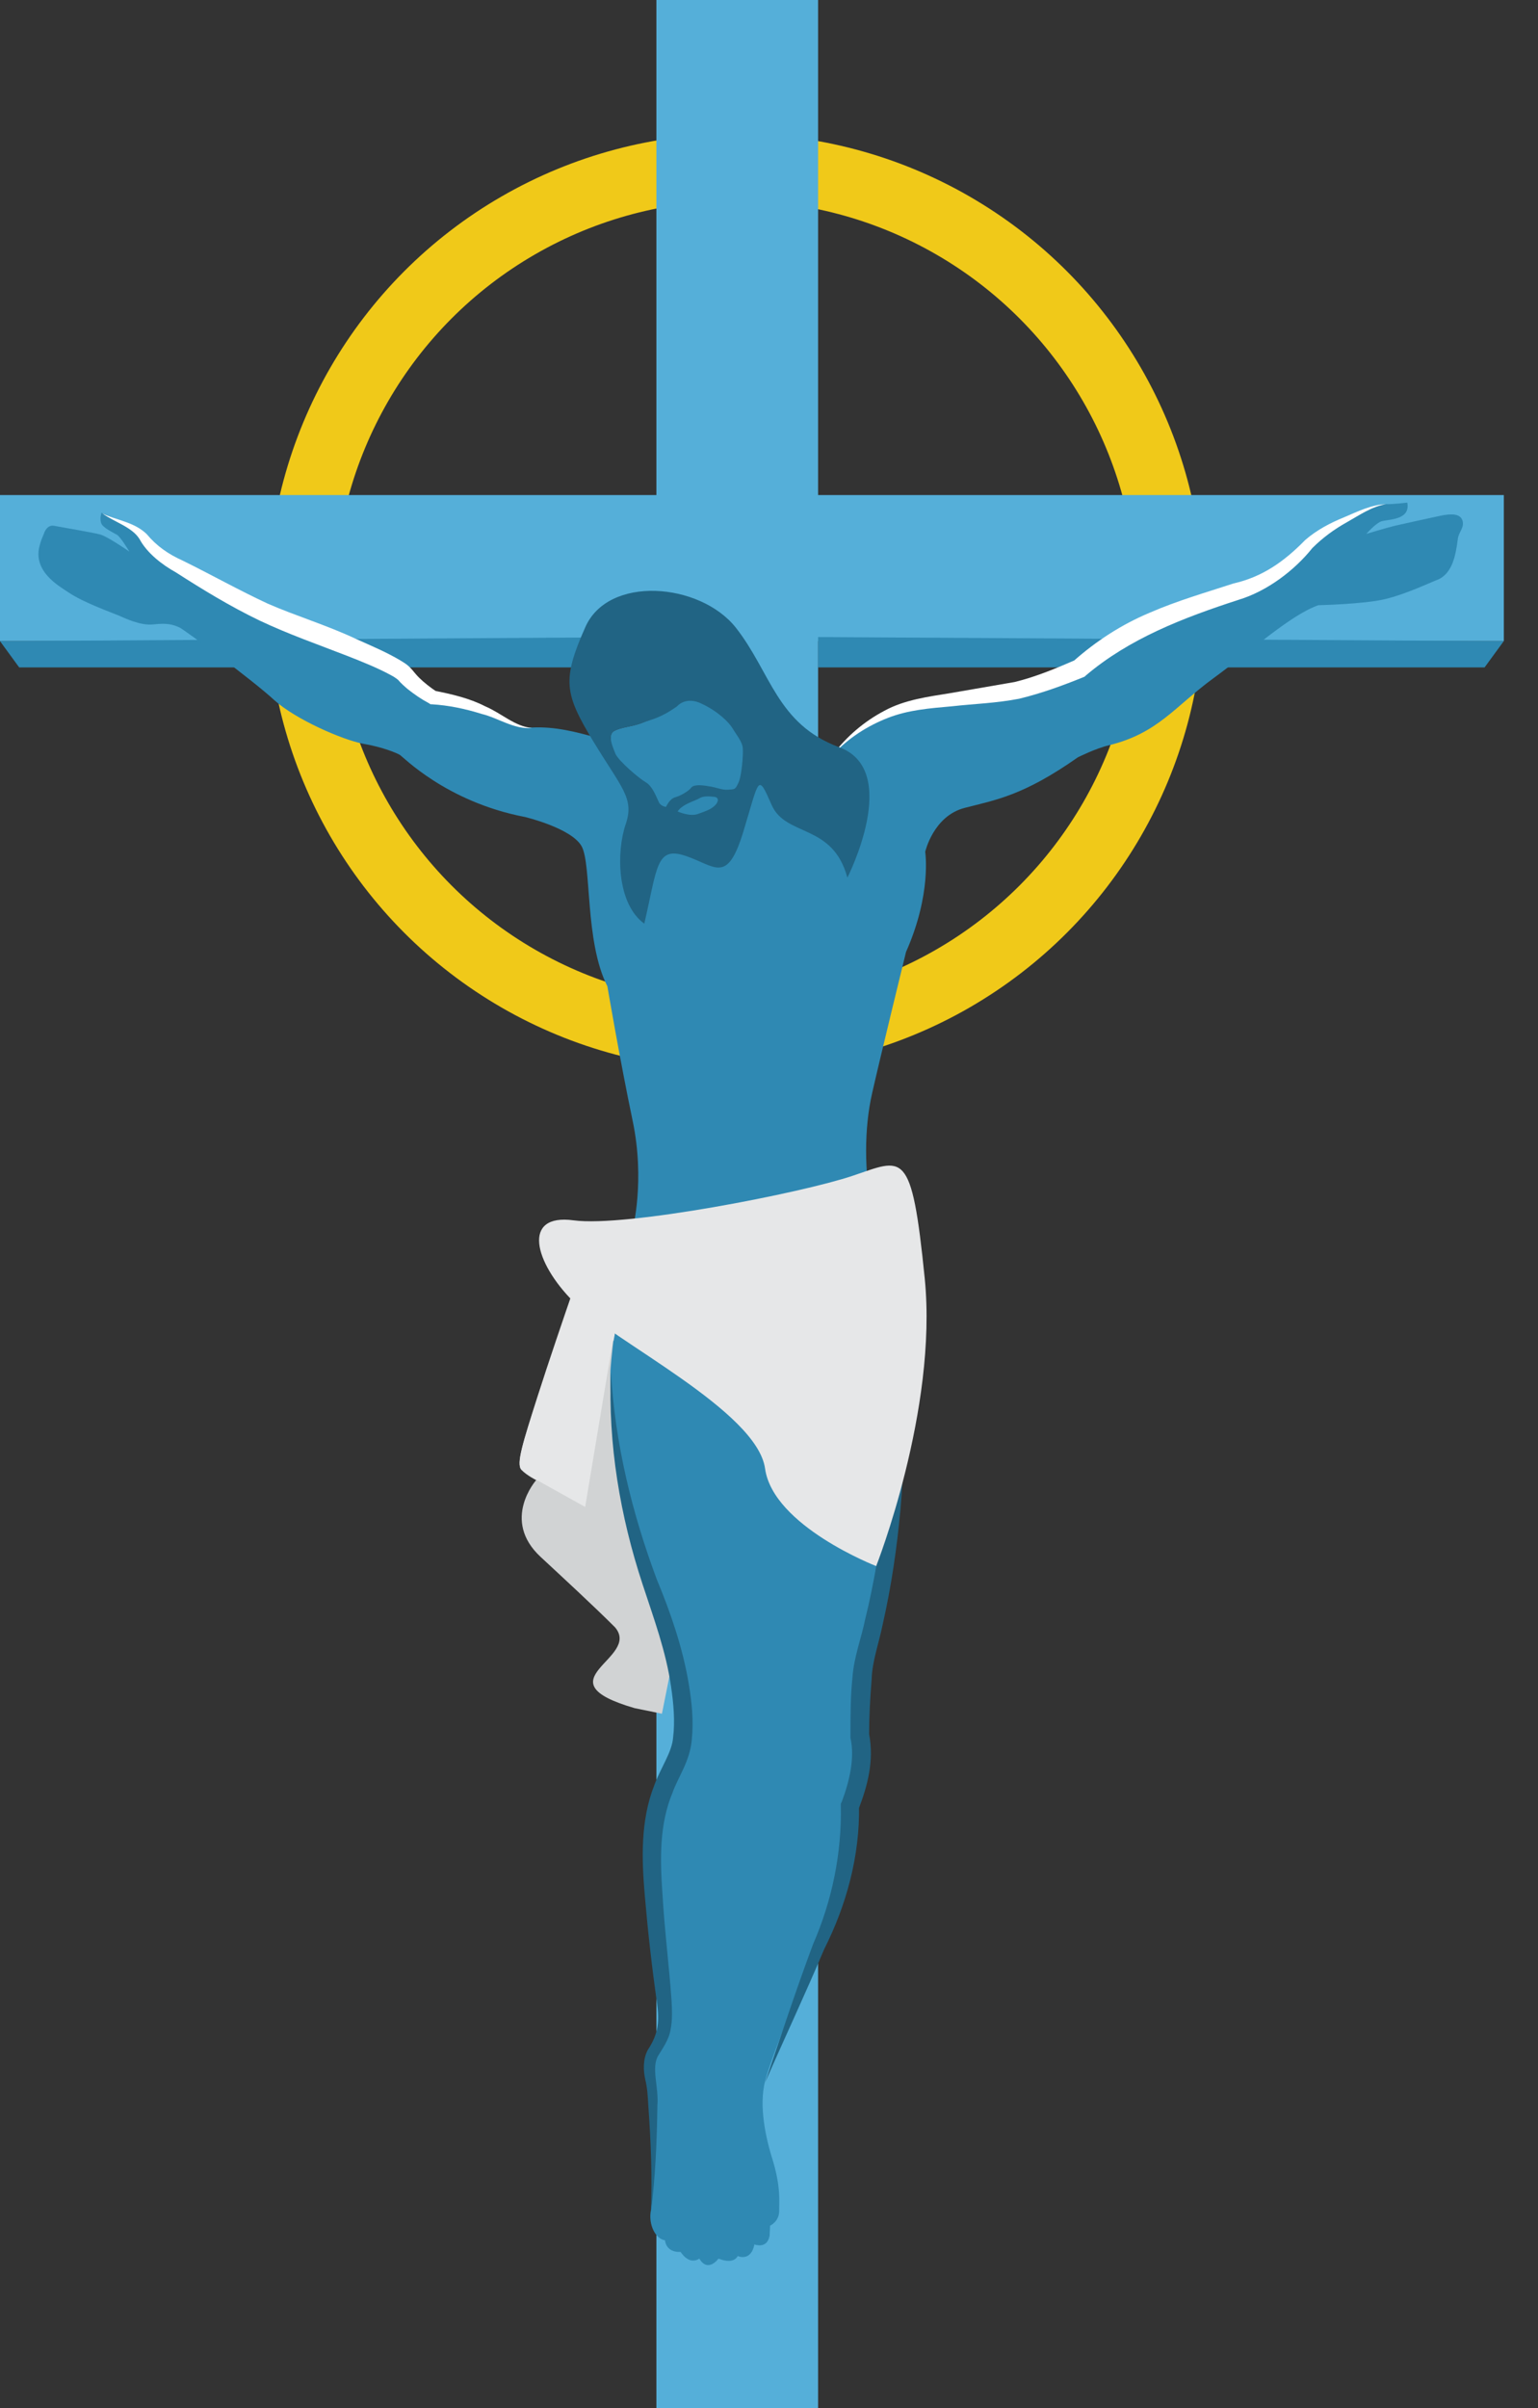 <svg width="23" height="36" viewBox="0 0 23 36" fill="none" xmlns="http://www.w3.org/2000/svg">
<rect x="0" y="0" width="23" height="36" fill="#333333" stroke="none"/>
<circle cx="11" cy="9" r="6.5" stroke="#F0C919"/>
<path d="M0 7.401H9.816V0H12.234V7.401H22.489V9.584H12.234V36H9.816V9.584H0V7.401Z" fill="#55AFD9"/>
<path d="M22.488 9.585L12.234 9.524V9.978H22.201L22.488 9.585Z" fill="#2F89B3"/>
<path d="M0 9.585L9.816 9.524V9.978H0.287L0 9.585Z" fill="#2F89B3"/>
<path d="M8.675 19C8.675 19 8.267 20.201 8.04 20.882C7.821 21.569 7.715 21.894 7.799 21.977C7.882 22.061 8.018 22.128 8.018 22.128C8.018 22.128 7.489 22.725 8.086 23.277C8.411 23.579 8.879 24.01 9.197 24.328C9.597 24.796 8.063 25.121 9.491 25.537L9.899 25.62L10.345 23.39L9.249 19.589L8.675 19Z" fill="#D1D3D4"/>
<path d="M8.751 22.529C8.751 22.529 9.121 20.3 9.166 20.05C9.219 19.808 9.189 19.756 9.189 19.756L8.577 19.272C8.441 19.665 8.191 20.398 8.04 20.874C7.821 21.562 7.715 21.887 7.799 21.97C7.882 22.053 8.018 22.121 8.018 22.121L8.751 22.529Z" fill="#E6E7E8"/>
<path d="M9.461 18.38C9.461 18.38 9.65 17.655 9.461 16.756C9.272 15.856 9.083 14.745 9.083 14.745C8.743 14.08 8.849 12.924 8.698 12.652C8.547 12.38 7.851 12.214 7.851 12.214C6.665 11.987 6.015 11.3 5.977 11.284C5.94 11.262 5.736 11.171 5.426 11.118C5.116 11.058 4.421 10.755 4.103 10.468C3.786 10.174 2.773 9.426 2.683 9.38C2.584 9.335 2.494 9.312 2.297 9.335C2.101 9.357 1.874 9.244 1.768 9.199C1.655 9.153 1.239 9.002 1.028 8.859C0.884 8.761 0.476 8.541 0.597 8.141C0.62 8.058 0.635 8.035 0.658 7.975C0.68 7.907 0.733 7.846 0.809 7.861C0.93 7.884 1.383 7.96 1.496 7.99C1.61 8.02 1.935 8.247 1.935 8.247C1.935 8.247 1.814 8.043 1.753 7.997C1.693 7.96 1.534 7.892 1.511 7.816C1.489 7.74 1.519 7.665 1.519 7.665C1.519 7.665 2.018 7.876 2.071 7.922C2.123 7.967 2.237 8.216 2.554 8.39C2.872 8.564 3.71 9.07 4.247 9.274C4.783 9.478 5.925 9.909 6.068 10.083C6.212 10.257 6.476 10.415 6.476 10.415C7.406 10.544 7.632 10.892 7.965 10.876C8.297 10.861 8.6 10.937 8.947 11.035C9.295 11.133 11.554 11.164 11.713 11.284C11.872 11.413 12.454 11.269 12.454 11.269C12.975 10.65 13.625 10.536 13.844 10.506C14.063 10.476 14.592 10.4 15 10.355C15.408 10.31 16.141 9.992 16.141 9.992C17.048 9.199 18.015 9.033 18.756 8.745C19.126 8.602 19.436 8.269 19.436 8.269C19.746 7.914 20.139 7.763 20.275 7.687C20.411 7.612 20.645 7.529 20.721 7.536C20.796 7.544 21.045 7.514 21.045 7.514C21.098 7.778 20.758 7.763 20.66 7.793C20.569 7.824 20.433 7.982 20.433 7.982C20.433 7.982 20.728 7.892 20.857 7.861C20.985 7.831 21.401 7.74 21.544 7.71C21.688 7.68 21.831 7.672 21.869 7.778C21.907 7.884 21.809 7.96 21.801 8.058C21.771 8.284 21.726 8.579 21.491 8.67C21.408 8.7 21.03 8.881 20.713 8.957C20.395 9.033 19.715 9.048 19.715 9.048C19.307 9.191 18.741 9.705 18.151 10.136C17.562 10.567 17.32 10.96 16.587 11.141C16.39 11.186 16.119 11.322 16.119 11.322C15.302 11.896 14.894 11.957 14.426 12.078C13.957 12.199 13.836 12.735 13.836 12.735C13.836 12.735 13.935 13.363 13.549 14.232C13.549 14.232 13.164 15.803 13.043 16.34C12.922 16.869 12.922 17.504 13.043 18.154C13.043 18.154 13.247 18.607 13.315 19.09C13.685 21.992 13.058 24.32 12.952 24.675C12.846 25.03 12.854 25.929 12.854 25.929C12.96 26.398 12.71 26.965 12.71 26.965C12.726 27.788 12.491 28.544 12.295 28.952C12.098 29.36 11.532 30.75 11.441 31.113C11.35 31.476 11.441 31.937 11.562 32.315C11.675 32.7 11.652 32.897 11.652 33.055C11.652 33.214 11.516 33.274 11.516 33.274L11.509 33.425C11.471 33.63 11.282 33.554 11.282 33.554C11.229 33.819 11.033 33.728 11.033 33.728C10.957 33.864 10.746 33.766 10.746 33.766C10.564 33.985 10.459 33.766 10.459 33.766C10.3 33.871 10.179 33.667 10.179 33.667C9.952 33.675 9.945 33.493 9.945 33.493C9.801 33.471 9.695 33.259 9.733 33.048C9.771 32.844 9.801 31.4 9.733 31.083C9.665 30.758 9.763 30.652 9.846 30.509C9.93 30.365 9.952 30.214 9.937 29.957C9.922 29.7 9.695 28.06 9.763 27.38C9.839 26.7 10.118 26.383 10.187 26.096C10.255 25.808 10.262 25.068 9.794 23.851C9.076 21.97 9.129 20.488 9.129 20.488C9.129 20.488 9.189 19.559 9.461 18.38Z" fill="#2F89B3"/>
<path d="M1.527 7.673C1.738 7.779 2.003 7.801 2.192 7.983C2.343 8.164 2.517 8.285 2.736 8.383C3.166 8.595 3.582 8.829 4.005 9.025C4.421 9.207 4.897 9.35 5.328 9.554C5.547 9.653 5.766 9.743 5.985 9.872C6.045 9.91 6.091 9.932 6.159 10.008C6.197 10.053 6.227 10.091 6.265 10.129C6.34 10.204 6.438 10.28 6.529 10.34L6.491 10.325C6.756 10.378 7.02 10.438 7.255 10.559C7.504 10.665 7.7 10.862 7.957 10.884C7.685 10.907 7.451 10.733 7.202 10.673C6.96 10.597 6.71 10.544 6.454 10.529H6.438L6.416 10.514C6.302 10.454 6.204 10.386 6.098 10.303C6.053 10.265 5.993 10.212 5.955 10.166C5.94 10.151 5.887 10.114 5.841 10.091C5.645 9.985 5.418 9.894 5.207 9.811C4.761 9.637 4.323 9.486 3.877 9.275C3.438 9.063 3.03 8.814 2.63 8.557C2.426 8.444 2.199 8.27 2.086 8.058C1.972 7.877 1.716 7.809 1.527 7.673Z" fill="white"/>
<path d="M12.461 11.277C12.657 11.013 12.922 10.786 13.224 10.627C13.526 10.461 13.882 10.416 14.207 10.363L15.174 10.196C15.484 10.121 15.793 9.992 16.088 9.864L16.05 9.887C16.39 9.584 16.776 9.335 17.191 9.161C17.607 8.98 18.03 8.859 18.446 8.723C18.877 8.625 19.201 8.398 19.519 8.073C19.693 7.922 19.897 7.816 20.101 7.733C20.297 7.65 20.509 7.544 20.728 7.537C20.509 7.574 20.328 7.703 20.139 7.809C19.95 7.914 19.776 8.043 19.625 8.194C19.36 8.526 18.952 8.836 18.529 8.965C17.69 9.237 16.889 9.547 16.239 10.098L16.224 10.113L16.209 10.121C15.892 10.249 15.582 10.363 15.242 10.446C14.887 10.514 14.577 10.521 14.237 10.559C13.904 10.589 13.587 10.612 13.277 10.733C12.967 10.854 12.688 11.035 12.461 11.277Z" fill="white"/>
<path d="M9.174 20.05C9.227 19.809 9.197 19.763 9.197 19.763L8.584 19.28C8.683 19.378 8.683 19.499 8.804 19.68C8.826 19.726 8.97 19.861 9.174 20.05Z" fill="#E6E7E8"/>
<path d="M10.133 10.544C10.133 10.544 10.262 10.386 10.504 10.506C10.746 10.62 10.912 10.786 10.965 10.877C11.018 10.967 11.116 11.081 11.116 11.179C11.116 11.277 11.086 11.617 11.04 11.708C10.995 11.806 10.987 11.799 10.889 11.806C10.791 11.814 10.715 11.768 10.587 11.753C10.466 11.731 10.36 11.731 10.33 11.784C10.292 11.829 10.179 11.897 10.096 11.919C10.013 11.942 9.96 12.063 9.96 12.063C9.96 12.063 9.884 12.056 9.854 11.995C9.816 11.935 9.763 11.761 9.665 11.7C9.559 11.64 9.257 11.383 9.204 11.27C9.159 11.156 9.083 10.99 9.181 10.93C9.287 10.869 9.438 10.869 9.597 10.809C9.756 10.741 9.877 10.733 10.133 10.544Z" fill="#2F89B3"/>
<path d="M10.685 12.048C10.625 12.101 10.564 12.124 10.436 12.169C10.315 12.214 10.133 12.131 10.133 12.131C10.209 12.018 10.398 11.973 10.458 11.935C10.519 11.897 10.602 11.905 10.678 11.912C10.761 11.92 10.745 11.995 10.685 12.048ZM11.04 11.708C10.995 11.806 10.987 11.799 10.889 11.806C10.791 11.814 10.715 11.768 10.587 11.753C10.466 11.731 10.36 11.731 10.33 11.784C10.292 11.829 10.179 11.897 10.096 11.92C10.012 11.942 9.96 12.063 9.96 12.063C9.96 12.063 9.884 12.056 9.854 11.995C9.824 11.935 9.763 11.761 9.665 11.7C9.559 11.64 9.257 11.383 9.204 11.27C9.159 11.156 9.083 10.99 9.181 10.93C9.287 10.869 9.438 10.869 9.597 10.809C9.756 10.748 9.869 10.741 10.126 10.559C10.126 10.559 10.254 10.401 10.496 10.522C10.738 10.635 10.904 10.801 10.957 10.892C11.01 10.983 11.108 11.096 11.108 11.194C11.116 11.27 11.093 11.61 11.04 11.708ZM12.672 13.121C12.672 13.121 13.489 11.519 12.552 11.172C11.614 10.824 11.531 10.053 11.002 9.381C10.466 8.708 9.091 8.595 8.751 9.381C8.403 10.166 8.441 10.37 8.871 11.081C9.302 11.791 9.491 11.935 9.355 12.328C9.219 12.728 9.219 13.507 9.635 13.809C9.831 12.97 9.809 12.645 10.254 12.796C10.7 12.947 10.874 13.227 11.116 12.434C11.358 11.64 11.327 11.549 11.539 12.033C11.751 12.517 12.453 12.305 12.672 13.121Z" fill="#216484"/>
<path d="M13.315 19.113C13.519 20.247 13.564 21.411 13.466 22.567C13.413 23.141 13.33 23.715 13.201 24.282C13.141 24.577 13.043 24.834 13.035 25.106C13.012 25.385 12.997 25.673 12.997 25.952V25.922C13.073 26.33 12.975 26.693 12.839 27.048L12.846 26.988C12.861 27.743 12.657 28.484 12.325 29.141C12.045 29.806 11.735 30.463 11.441 31.136C11.675 30.448 11.902 29.753 12.159 29.066C12.446 28.408 12.589 27.698 12.574 26.995V26.965L12.589 26.935C12.703 26.632 12.786 26.277 12.718 25.982V25.967V25.952C12.718 25.657 12.718 25.37 12.748 25.076C12.771 24.766 12.884 24.479 12.937 24.214C13.073 23.663 13.164 23.096 13.232 22.537C13.368 21.403 13.39 20.262 13.315 19.113Z" fill="#216484"/>
<path d="M13.103 23.413C13.103 23.413 14.025 21.078 13.829 19.113C13.632 17.149 13.511 17.323 12.748 17.579C11.985 17.836 9.355 18.35 8.577 18.244C7.799 18.139 7.987 18.872 8.577 19.461C9.166 20.05 11.32 21.093 11.441 21.955C11.562 22.816 13.103 23.413 13.103 23.413Z" fill="#E6E7E8"/>
<path d="M9.733 33.078C9.756 32.542 9.733 32.005 9.695 31.476C9.688 31.34 9.68 31.212 9.65 31.091C9.62 30.955 9.612 30.788 9.688 30.645C9.854 30.395 9.861 30.207 9.824 29.934C9.748 29.406 9.688 28.869 9.642 28.332C9.597 27.803 9.574 27.222 9.786 26.685C9.884 26.421 10.05 26.194 10.066 25.975C10.096 25.733 10.073 25.468 10.035 25.212C9.96 24.69 9.778 24.199 9.612 23.693C9.272 22.665 9.091 21.584 9.136 20.511C9.196 21.577 9.453 22.627 9.824 23.617C10.028 24.108 10.209 24.63 10.3 25.174C10.345 25.446 10.375 25.718 10.345 26.013C10.315 26.337 10.141 26.564 10.058 26.799C9.861 27.267 9.869 27.788 9.907 28.317C9.937 28.846 10.005 29.375 10.043 29.912C10.05 30.055 10.058 30.191 10.028 30.343C10.005 30.494 9.899 30.637 9.846 30.728C9.733 30.909 9.854 31.204 9.831 31.476C9.824 32.013 9.801 32.549 9.733 33.078Z" fill="#216484"/>
</svg>
